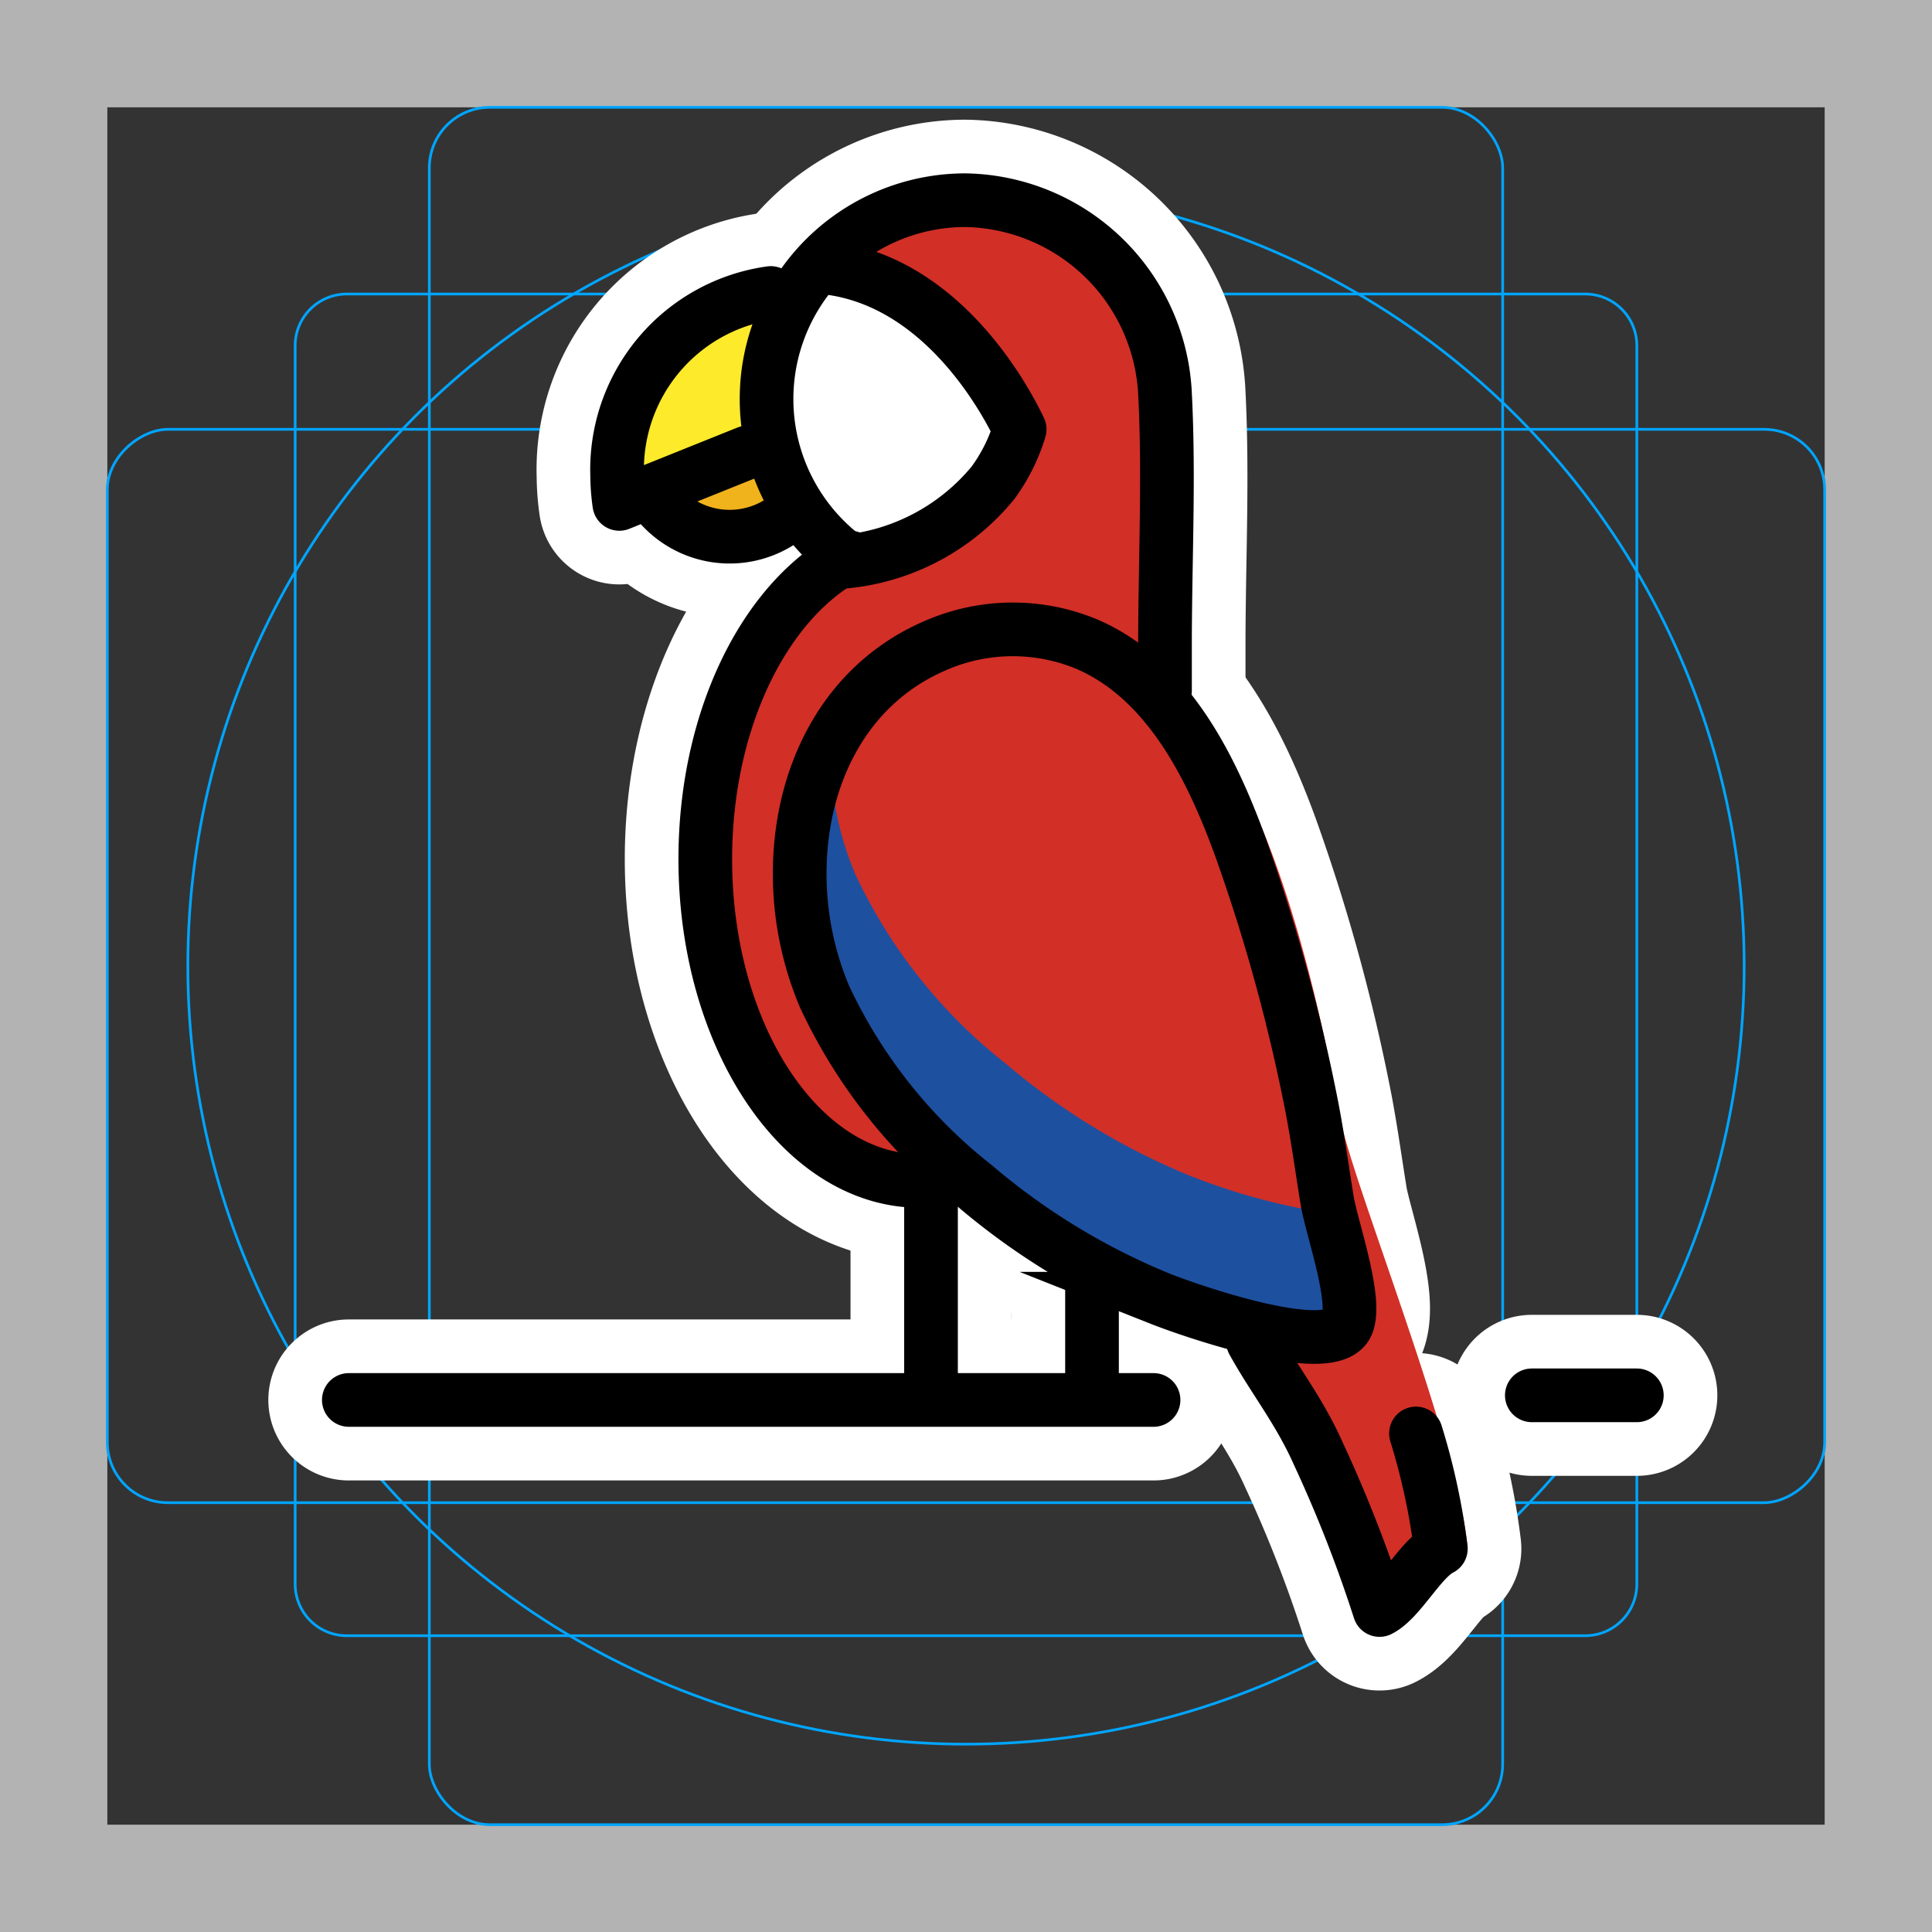 <svg viewBox="0 0 72 72" xmlns="http://www.w3.org/2000/svg">
  <rect x="0" y="0" width="72" height="72" fill="#333333" stroke="none"/>
  <path fill="#b3b3b3" d="M68 4v64H4V4h64m4-4H0v72h72V0z"/>
  <path fill="none" stroke="#00a5ff" stroke-miterlimit="10" stroke-width="0.1" d="M12.923 10.958h46.154A1.923 1.923 0 0161 12.881v46.154a1.923 1.923 0 01-1.923 1.923H12.923A1.923 1.923 0 0111 59.035V12.881a1.923 1.923 0 011.923-1.923z"/>
  <rect x="16" y="4" rx="2.254" width="40" height="64" fill="none" stroke="#00a5ff" stroke-miterlimit="10" stroke-width="0.1"/>
  <rect x="16" y="4" rx="2.254" width="40" height="64" transform="rotate(90 36 36)" fill="none" stroke="#00a5ff" stroke-miterlimit="10" stroke-width="0.1"/>
  <circle cx="36" cy="36" r="29" fill="none" stroke="#00a5ff" stroke-miterlimit="10" stroke-width="0.1"/>
  <g fill="none" stroke="#fff" stroke-linecap="round" stroke-linejoin="round" stroke-miterlimit="10" stroke-width="6">
    <path d="M29.802 32.588c-.011-3.585 1.62-7.117 5.183-8.583a7.196 7.196 0 015.507-.004c2.973 1.276 4.603 4.463 5.713 7.502a66.701 66.701 0 012.61 9.38c.264 1.276.436 2.577.645 3.863.16.982 1.122 3.675.745 4.595-.55 1.342-5.791-.475-6.967-.941a25.49 25.49 0 01-6.906-4.2 19.448 19.448 0 01-5.6-7.05 11.771 11.771 0 01-.93-4.562zm-1.954-15.724l-4.768 1.915a7.48 7.48 0 01-.08-1.038 6.646 6.646 0 015.725-6.822m24.044 42.502a24.871 24.871 0 01.927 4.295c-.762.38-1.523 1.903-2.285 2.284a50.422 50.422 0 00-2.282-5.829c-.723-1.623-1.649-2.755-2.433-4.171M29.558 19.068a3.47 3.47 0 01-5.34-.749M34.696 45v7m22.391 0H61m-48 .172h29.989"/>
    <path d="M34.28 44.01c-4.416 0-7.996-5.37-7.996-11.992 0-5.16 2.176-9.544 5.223-11.237a7.41 7.41 0 014.485-13.32 7.577 7.577 0 017.419 7.114c.12 2.217.073 4.46.035 6.695-.015.922-.03 1.843-.03 2.76v1.706"/>
    <path d="M31.697 20.781c-.087.047-.171.103-.257.154A8.128 8.128 0 0037 18a6.596 6.596 0 001-2c-.376-.783-2.664-5.37-7-6-.125-.018-.273-.02-.408-.031M40.696 48v4"/>
  </g>
  <path fill="#d22f27" d="M31.698 20.781a7.312 7.312 0 01-3.046-5.896 7.563 7.563 0 017.695-7.424 7.733 7.733 0 017.689 7.114c.176 3.133.005 6.318.005 9.455v1.706c1.5 1.79 4.019 5.406 5.92 15.99.4 2.226 4.429 12.2 4.735 15.99-.79.38-1.579 1.903-2.368 2.284-.412-1.702-4.869-12.125-7.103-13.706a8.471 8.471 0 00-2.367-1.142c-2.108-.71-3.903-1.317-5.43-1.89a6.047 6.047 0 01-2.857.748c-4.577 0-8.287-5.37-8.287-11.993 0-5.158 2.256-9.543 5.414-11.236z"/>
  <path fill="#f1b31c" d="M27.824 16.864l-.003-.015 1.736 2.22a3.47 3.47 0 01-5.338-.75z"/>
  <path fill="#d22f27" d="M29.802 32.588c-.011-3.585 1.62-7.117 5.183-8.583a7.196 7.196 0 015.507-.004c2.973 1.276 4.603 4.463 5.713 7.502a66.701 66.701 0 012.61 9.38c.264 1.276.436 2.577.645 3.863.16.982 1.122 3.675.745 4.595-.55 1.342-5.791-.475-6.967-.941a25.49 25.49 0 01-6.906-4.2 19.448 19.448 0 01-5.6-7.05 11.771 11.771 0 01-.93-4.562z"/>
  <path fill="#1e50a0" d="M30.962 27.695c-.003.109-.018.216-.018.325a11.773 11.773 0 00.931 4.56 19.446 19.446 0 005.599 7.052 25.488 25.488 0 006.906 4.199 23.78 23.78 0 005.183 1.393c.29 1.193.969 3.32.642 4.116-.55 1.342-5.791-.475-6.967-.94a25.494 25.494 0 01-6.906-4.2 19.448 19.448 0 01-5.6-7.05 11.773 11.773 0 01-.93-4.562 10.396 10.396 0 011.16-4.893z"/>
  <path fill="#fcea2b" d="M28.725 10.919a7.303 7.303 0 00-.877 5.945l-4.768 1.915a7.48 7.48 0 01-.08-1.038 6.646 6.646 0 015.725-6.822z"/>
  <path fill="#fff" d="M31 10c-.125-.018-.273-.02-.408-.031a7.216 7.216 0 001.105 10.812c-.087.047-.171.103-.257.154A8.128 8.128 0 0037 18a6.596 6.596 0 001-2c-.376-.783-2.664-5.37-7-6z"/>
  <g fill="none" stroke="#000" stroke-width="2">
    <path stroke-miterlimit="10" d="M29.802 32.588c-.011-3.585 1.62-7.117 5.183-8.583a7.196 7.196 0 015.507-.004c2.973 1.276 4.603 4.463 5.713 7.502a66.701 66.701 0 012.61 9.38c.264 1.276.436 2.577.645 3.863.16.982 1.122 3.675.745 4.595-.55 1.342-5.791-.475-6.967-.941a25.49 25.49 0 01-6.906-4.2 19.448 19.448 0 01-5.6-7.05 11.771 11.771 0 01-.93-4.562z"/>
    <path stroke-linecap="round" stroke-linejoin="round" d="M27.848 16.864l-4.768 1.915a7.48 7.48 0 01-.08-1.038 6.646 6.646 0 015.725-6.822m24.044 42.502a24.871 24.871 0 01.927 4.295c-.762.38-1.523 1.903-2.285 2.284a50.422 50.422 0 00-2.282-5.829c-.723-1.623-1.649-2.755-2.433-4.171M29.558 19.068a3.47 3.47 0 01-5.34-.749M34.696 45v7m22.391 0H61m-48 .172h29.989"/>
    <path stroke-linecap="round" stroke-linejoin="round" d="M34.28 44.01c-4.416 0-7.996-5.37-7.996-11.992 0-5.16 2.176-9.544 5.223-11.237a7.41 7.41 0 014.485-13.32 7.577 7.577 0 017.419 7.114c.12 2.217.073 4.46.035 6.695-.015.922-.03 1.843-.03 2.76v1.706"/>
    <path stroke-linecap="round" stroke-linejoin="round" d="M31.697 20.781c-.087.047-.171.103-.257.154A8.128 8.128 0 0037 18a6.596 6.596 0 001-2c-.376-.783-2.664-5.37-7-6-.125-.018-.273-.02-.408-.031M40.696 48v4"/>
  </g>
</svg>
